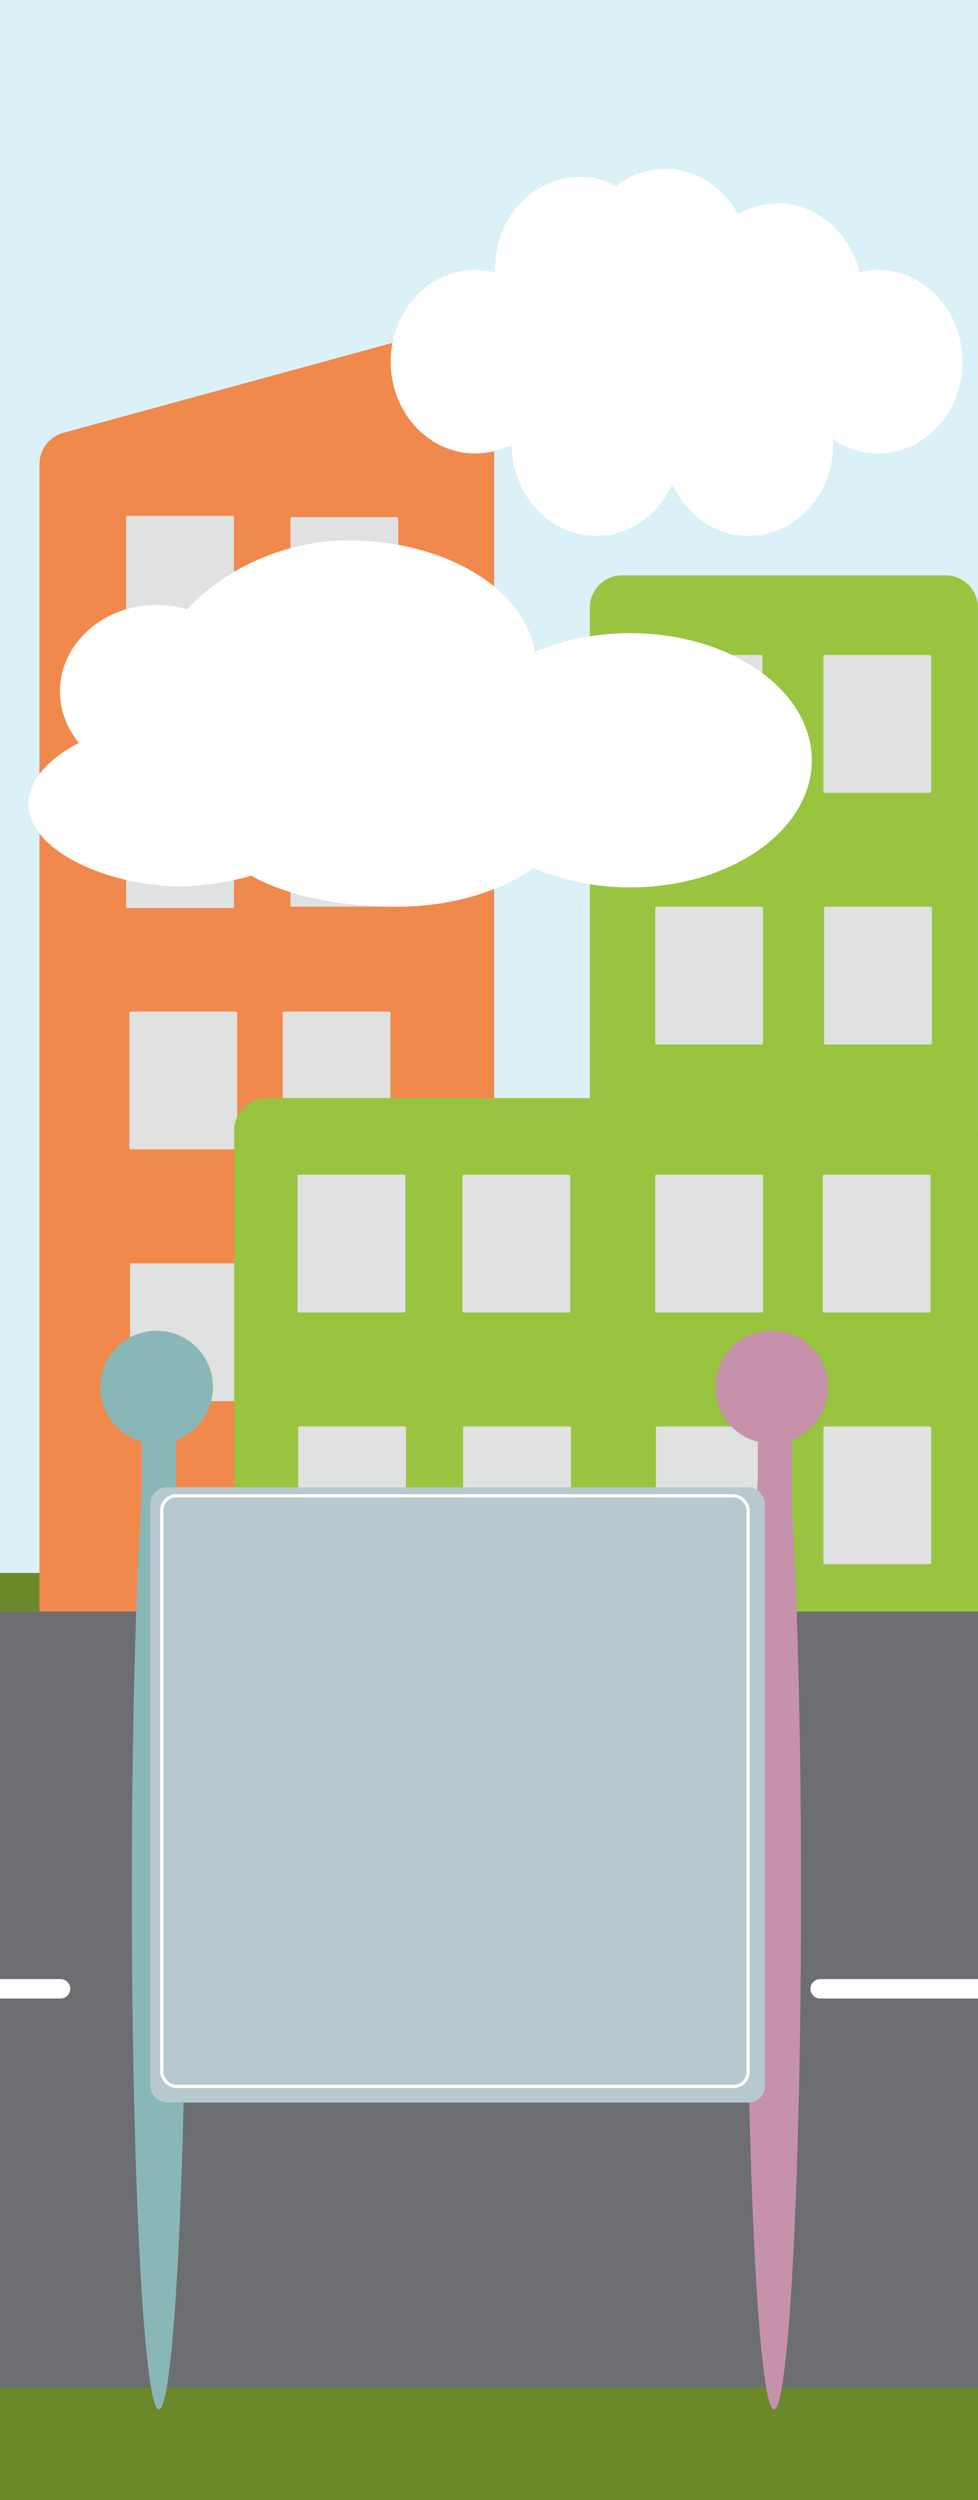<svg width="1512" height="3863" viewBox="0 0 1512 3863" fill="none" xmlns="http://www.w3.org/2000/svg">
<g clip-path="url(#clip0_13_537)">
<rect width="1512" height="3863" fill="#6B892B"/>
<path d="M-15 -25.5H1539V2430.5H-15V-25.5Z" fill="#DAF1F7"/>
<g filter="url(#filter0_d_13_537)">
<path fill-rule="evenodd" clip-rule="evenodd" d="M700.827 500.095C732.638 491.407 764 515.352 764 548.328V2602.84H61V713.017C61 690.476 76.082 670.722 97.827 664.783L700.827 500.095Z" fill="#F1894C"/>
</g>
<rect x="201" y="1952" width="166.68" height="212.98" rx="2" fill="#E0E1E1"/>
<rect x="200" y="1563" width="166.68" height="212.98" rx="2" fill="#E0E1E1"/>
<rect x="437" y="1563" width="166.68" height="212.98" rx="2" fill="#E0E1E1"/>
<rect x="437" y="1951.92" width="166.68" height="212.98" rx="2" fill="#E0E1E1"/>
<g filter="url(#filter1_d_13_537)">
<path fill-rule="evenodd" clip-rule="evenodd" d="M1461.87 885C1489.49 885 1511.87 907.386 1511.87 935V1739.13C1511.96 1740.32 1512 1741.51 1512 1742.71V2489.71H1511.87V2490H911.874V2489.71H362V1742.71C362 1715.1 384.386 1692.71 412 1692.71H911.874V935C911.874 907.386 934.26 885 961.874 885H1461.87Z" fill="#99C440"/>
</g>
<rect x="1014" y="2204" width="166.68" height="212.98" rx="2" fill="#E0E1E1"/>
<rect x="1013" y="1815" width="166.68" height="212.98" rx="2" fill="#E0E1E1"/>
<rect x="1013" y="1401" width="166.68" height="212.98" rx="2" fill="#E0E1E1"/>
<rect x="1012" y="1012" width="166.68" height="212.98" rx="2" fill="#E0E1E1"/>
<rect x="1274" y="1401" width="166.68" height="212.98" rx="2" fill="#E0E1E1"/>
<rect x="1273" y="1012" width="166.68" height="212.98" rx="2" fill="#E0E1E1"/>
<rect x="716" y="2204" width="166.68" height="212.98" rx="2" fill="#E0E1E1"/>
<rect x="715" y="1815" width="166.68" height="212.98" rx="2" fill="#E0E1E1"/>
<rect x="461" y="2204" width="166.68" height="212.98" rx="2" fill="#E0E1E1"/>
<rect x="460" y="1815" width="166.68" height="212.98" rx="2" fill="#E0E1E1"/>
<rect x="1273" y="2204" width="166.68" height="212.98" rx="2" fill="#E0E1E1"/>
<rect x="1272" y="1815" width="166.68" height="212.98" rx="2" fill="#E0E1E1"/>
<rect x="1013" y="2716" width="166.68" height="212.98" rx="2" fill="#E0E1E1"/>
<rect x="1012" y="2327" width="166.68" height="212.98" rx="2" fill="#E0E1E1"/>
<rect x="-23" y="2490" width="1556" height="1199" fill="#6D6E72"/>
<path d="M1554.6 3088L1554.99 3088C1563.09 3087.79 1569.6 3081.15 1569.6 3073C1569.6 3064.85 1563.09 3058.21 1554.99 3058L1554.6 3058H1268C1259.72 3058 1253 3064.72 1253 3073C1253 3081.28 1259.72 3088 1268 3088H1554.6Z" fill="white"/>
<path fill-rule="evenodd" clip-rule="evenodd" d="M1067.6 3058H781V3088H1067.6V3058Z" fill="white"/>
<path fill-rule="evenodd" clip-rule="evenodd" d="M580.599 3058H294V3088H580.599V3058Z" fill="white"/>
<path d="M93.6 3088L93.986 3088C102.092 3087.79 108.6 3081.15 108.6 3073C108.6 3064.85 102.092 3058.21 93.986 3058L93.6 3058H-193C-201.284 3058 -208 3064.72 -208 3073C-208 3081.28 -201.284 3088 -193 3088H93.6Z" fill="white"/>
<g filter="url(#filter2_d_13_537)">
<path d="M1028.25 257C1076.31 257 1118.3 285.142 1141 327.064C1159.32 316.444 1180.25 310.421 1202.47 310.421C1263.28 310.421 1314.38 355.484 1328.96 416.509C1338.1 414.314 1347.59 413.155 1357.33 413.155C1429.5 413.155 1488 476.629 1488 554.928C1488 633.226 1429.5 696.7 1357.33 696.7C1331.78 696.7 1307.94 688.737 1287.8 674.976C1287.91 677.407 1287.97 679.854 1287.97 682.316C1287.97 760.615 1229.47 824.089 1157.31 824.089C1105.46 824.089 1060.66 791.319 1039.55 743.826C1018.44 791.319 973.64 824.089 921.789 824.089C849.778 824.089 791.374 760.884 791.127 682.814C774.037 691.713 754.887 696.7 734.664 696.7C662.5 696.7 604 633.226 604 554.928C604 476.629 662.5 413.155 734.664 413.155C745.262 413.155 755.564 414.525 765.431 417.108C765.354 415.116 765.313 413.112 765.313 411.1C765.314 332.801 823.815 269.328 895.979 269.328C916.225 269.328 935.396 274.325 952.502 283.244C973.87 266.72 1000.02 257 1028.25 257Z" fill="white"/>
</g>
<rect x="696" y="2323" width="166.68" height="212.98" rx="1" fill="#E0E1E1"/>
<rect x="413" y="2323" width="166.68" height="212.98" rx="1" fill="#E0E1E1"/>
<rect x="195" y="797" width="166.68" height="212.98" rx="1" fill="#E0E1E1"/>
<rect x="195" y="1190" width="166.68" height="212.98" rx="1" fill="#E0E1E1"/>
<rect x="449" y="799" width="166.68" height="212.98" rx="2" fill="#E0E1E1"/>
<rect x="449" y="1187.92" width="166.68" height="212.98" rx="1" fill="#E0E1E1"/>
<g filter="url(#filter3_d_13_537)">
<path d="M237.144 2058.17C285.256 2058.17 324.259 2097.2 324.259 2145.34C324.259 2182.98 300.418 2215.05 267.023 2227.25V2307.09C276.433 2453.51 282.443 2676.56 282.443 2926.41C282.443 3367.42 263.722 3724.92 240.628 3724.92C217.534 3724.92 198.812 3367.42 198.812 2926.41C198.812 2675.3 204.883 2451.25 214.374 2304.87V2229.51C177.304 2219.49 150.027 2185.6 150.027 2145.34C150.027 2097.2 189.031 2058.17 237.144 2058.17Z" fill="#89B7B7"/>
</g>
<g filter="url(#filter4_d_13_537)">
<path d="M1188.12 2058.17C1236.23 2058.17 1275.24 2097.2 1275.24 2145.34C1275.24 2182.5 1252 2214.23 1219.28 2226.77V2327.8C1227.95 2474.11 1233.42 2688.07 1233.42 2926.41C1233.42 3367.42 1214.7 3724.92 1191.6 3724.92C1168.51 3724.92 1149.79 3367.42 1149.79 2926.41C1149.79 2664.2 1156.41 2431.5 1166.63 2285.92V2229.84C1128.91 2220.26 1101 2186.06 1101 2145.34C1101 2097.2 1140.01 2058.17 1188.12 2058.17Z" fill="#C691AB"/>
</g>
<g filter="url(#filter5_d_13_537)">
<rect x="232.5" y="2294.08" width="950" height="950.627" rx="25" fill="#B7C8CF"/>
</g>
<rect x="250.095" y="2311.28" width="906.58" height="912.548" rx="22.5" stroke="white" stroke-width="5"/>
<g filter="url(#filter6_d_13_537)">
<path d="M390.885 1064.34C390.885 1138.15 324.145 1197.99 241.817 1197.99C159.489 1197.99 92.749 1138.15 92.749 1064.34C92.749 990.535 159.489 930.701 241.817 930.701C324.145 930.701 390.885 990.535 390.885 1064.34Z" fill="white"/>
<path d="M542.95 1231.93C542.95 1305.74 385.711 1365.57 278.493 1365.57C171.275 1365.57 44 1312.17 44 1238.36C44 1164.55 171.275 1105.52 278.493 1105.52C385.711 1105.52 542.95 1158.12 542.95 1231.93Z" fill="white"/>
<path d="M827.653 1021.34C827.653 1126.46 698.053 1211.68 538.184 1211.68C378.315 1211.68 237.084 1158.16 237.084 1053.04C237.084 947.917 378.315 831 538.184 831C698.053 831 827.653 916.218 827.653 1021.34Z" fill="white"/>
<path d="M1255 1170.73C1255 1279.2 1129.28 1367.14 974.198 1367.14C819.115 1367.14 693.396 1279.2 693.396 1170.73C693.396 1062.25 819.115 974.31 974.198 974.31C1129.28 974.31 1255 1062.25 1255 1170.73Z" fill="white"/>
<path d="M903.713 1206.66C903.713 1311.78 774.114 1397 614.245 1397C454.375 1397 313.145 1343.48 313.145 1238.36C313.145 1133.24 454.375 1016.32 614.245 1016.32C774.114 1016.32 903.713 1101.54 903.713 1206.66Z" fill="white"/>
</g>
</g>
<defs>
<filter id="filter0_d_13_537" x="57" y="498.3" width="711" height="2112.54" filterUnits="userSpaceOnUse" color-interpolation-filters="sRGB">
<feFlood flood-opacity="0" result="BackgroundImageFix"/>
<feColorMatrix in="SourceAlpha" type="matrix" values="0 0 0 0 0 0 0 0 0 0 0 0 0 0 0 0 0 0 127 0" result="hardAlpha"/>
<feOffset dy="4"/>
<feGaussianBlur stdDeviation="2"/>
<feComposite in2="hardAlpha" operator="out"/>
<feColorMatrix type="matrix" values="0 0 0 0 0 0 0 0 0 0 0 0 0 0 0 0 0 0 0.25 0"/>
<feBlend mode="normal" in2="BackgroundImageFix" result="effect1_dropShadow_13_537"/>
<feBlend mode="normal" in="SourceGraphic" in2="effect1_dropShadow_13_537" result="shape"/>
</filter>
<filter id="filter1_d_13_537" x="359" y="885" width="1156" height="1612" filterUnits="userSpaceOnUse" color-interpolation-filters="sRGB">
<feFlood flood-opacity="0" result="BackgroundImageFix"/>
<feColorMatrix in="SourceAlpha" type="matrix" values="0 0 0 0 0 0 0 0 0 0 0 0 0 0 0 0 0 0 127 0" result="hardAlpha"/>
<feOffset dy="4"/>
<feGaussianBlur stdDeviation="1.5"/>
<feComposite in2="hardAlpha" operator="out"/>
<feColorMatrix type="matrix" values="0 0 0 0 0 0 0 0 0 0 0 0 0 0 0 0 0 0 0.25 0"/>
<feBlend mode="normal" in2="BackgroundImageFix" result="effect1_dropShadow_13_537"/>
<feBlend mode="normal" in="SourceGraphic" in2="effect1_dropShadow_13_537" result="shape"/>
</filter>
<filter id="filter2_d_13_537" x="600" y="257" width="892" height="575.089" filterUnits="userSpaceOnUse" color-interpolation-filters="sRGB">
<feFlood flood-opacity="0" result="BackgroundImageFix"/>
<feColorMatrix in="SourceAlpha" type="matrix" values="0 0 0 0 0 0 0 0 0 0 0 0 0 0 0 0 0 0 127 0" result="hardAlpha"/>
<feOffset dy="4"/>
<feGaussianBlur stdDeviation="2"/>
<feComposite in2="hardAlpha" operator="out"/>
<feColorMatrix type="matrix" values="0 0 0 0 0 0 0 0 0 0 0 0 0 0 0 0 0 0 0.25 0"/>
<feBlend mode="normal" in2="BackgroundImageFix" result="effect1_dropShadow_13_537"/>
<feBlend mode="normal" in="SourceGraphic" in2="effect1_dropShadow_13_537" result="shape"/>
</filter>
<filter id="filter3_d_13_537" x="150.027" y="2052.17" width="183.231" height="1674.75" filterUnits="userSpaceOnUse" color-interpolation-filters="sRGB">
<feFlood flood-opacity="0" result="BackgroundImageFix"/>
<feColorMatrix in="SourceAlpha" type="matrix" values="0 0 0 0 0 0 0 0 0 0 0 0 0 0 0 0 0 0 127 0" result="hardAlpha"/>
<feOffset dx="5" dy="-2"/>
<feGaussianBlur stdDeviation="2"/>
<feComposite in2="hardAlpha" operator="out"/>
<feColorMatrix type="matrix" values="0 0 0 0 0 0 0 0 0 0 0 0 0 0 0 0 0 0 0.25 0"/>
<feBlend mode="normal" in2="BackgroundImageFix" result="effect1_dropShadow_13_537"/>
<feBlend mode="normal" in="SourceGraphic" in2="effect1_dropShadow_13_537" result="shape"/>
</filter>
<filter id="filter4_d_13_537" x="1101" y="2052.17" width="183.232" height="1674.75" filterUnits="userSpaceOnUse" color-interpolation-filters="sRGB">
<feFlood flood-opacity="0" result="BackgroundImageFix"/>
<feColorMatrix in="SourceAlpha" type="matrix" values="0 0 0 0 0 0 0 0 0 0 0 0 0 0 0 0 0 0 127 0" result="hardAlpha"/>
<feOffset dx="5" dy="-2"/>
<feGaussianBlur stdDeviation="2"/>
<feComposite in2="hardAlpha" operator="out"/>
<feColorMatrix type="matrix" values="0 0 0 0 0 0 0 0 0 0 0 0 0 0 0 0 0 0 0.25 0"/>
<feBlend mode="normal" in2="BackgroundImageFix" result="effect1_dropShadow_13_537"/>
<feBlend mode="normal" in="SourceGraphic" in2="effect1_dropShadow_13_537" result="shape"/>
</filter>
<filter id="filter5_d_13_537" x="228.5" y="2294.08" width="958" height="958.627" filterUnits="userSpaceOnUse" color-interpolation-filters="sRGB">
<feFlood flood-opacity="0" result="BackgroundImageFix"/>
<feColorMatrix in="SourceAlpha" type="matrix" values="0 0 0 0 0 0 0 0 0 0 0 0 0 0 0 0 0 0 127 0" result="hardAlpha"/>
<feOffset dy="4"/>
<feGaussianBlur stdDeviation="2"/>
<feComposite in2="hardAlpha" operator="out"/>
<feColorMatrix type="matrix" values="0 0 0 0 0 0 0 0 0 0 0 0 0 0 0 0 0 0 0.25 0"/>
<feBlend mode="normal" in2="BackgroundImageFix" result="effect1_dropShadow_13_537"/>
<feBlend mode="normal" in="SourceGraphic" in2="effect1_dropShadow_13_537" result="shape"/>
</filter>
<filter id="filter6_d_13_537" x="40" y="831" width="1219" height="574" filterUnits="userSpaceOnUse" color-interpolation-filters="sRGB">
<feFlood flood-opacity="0" result="BackgroundImageFix"/>
<feColorMatrix in="SourceAlpha" type="matrix" values="0 0 0 0 0 0 0 0 0 0 0 0 0 0 0 0 0 0 127 0" result="hardAlpha"/>
<feOffset dy="4"/>
<feGaussianBlur stdDeviation="2"/>
<feComposite in2="hardAlpha" operator="out"/>
<feColorMatrix type="matrix" values="0 0 0 0 0 0 0 0 0 0 0 0 0 0 0 0 0 0 0.25 0"/>
<feBlend mode="normal" in2="BackgroundImageFix" result="effect1_dropShadow_13_537"/>
<feBlend mode="normal" in="SourceGraphic" in2="effect1_dropShadow_13_537" result="shape"/>
</filter>
<clipPath id="clip0_13_537">
<rect width="1512" height="3863" fill="white"/>
</clipPath>
</defs>
</svg>
